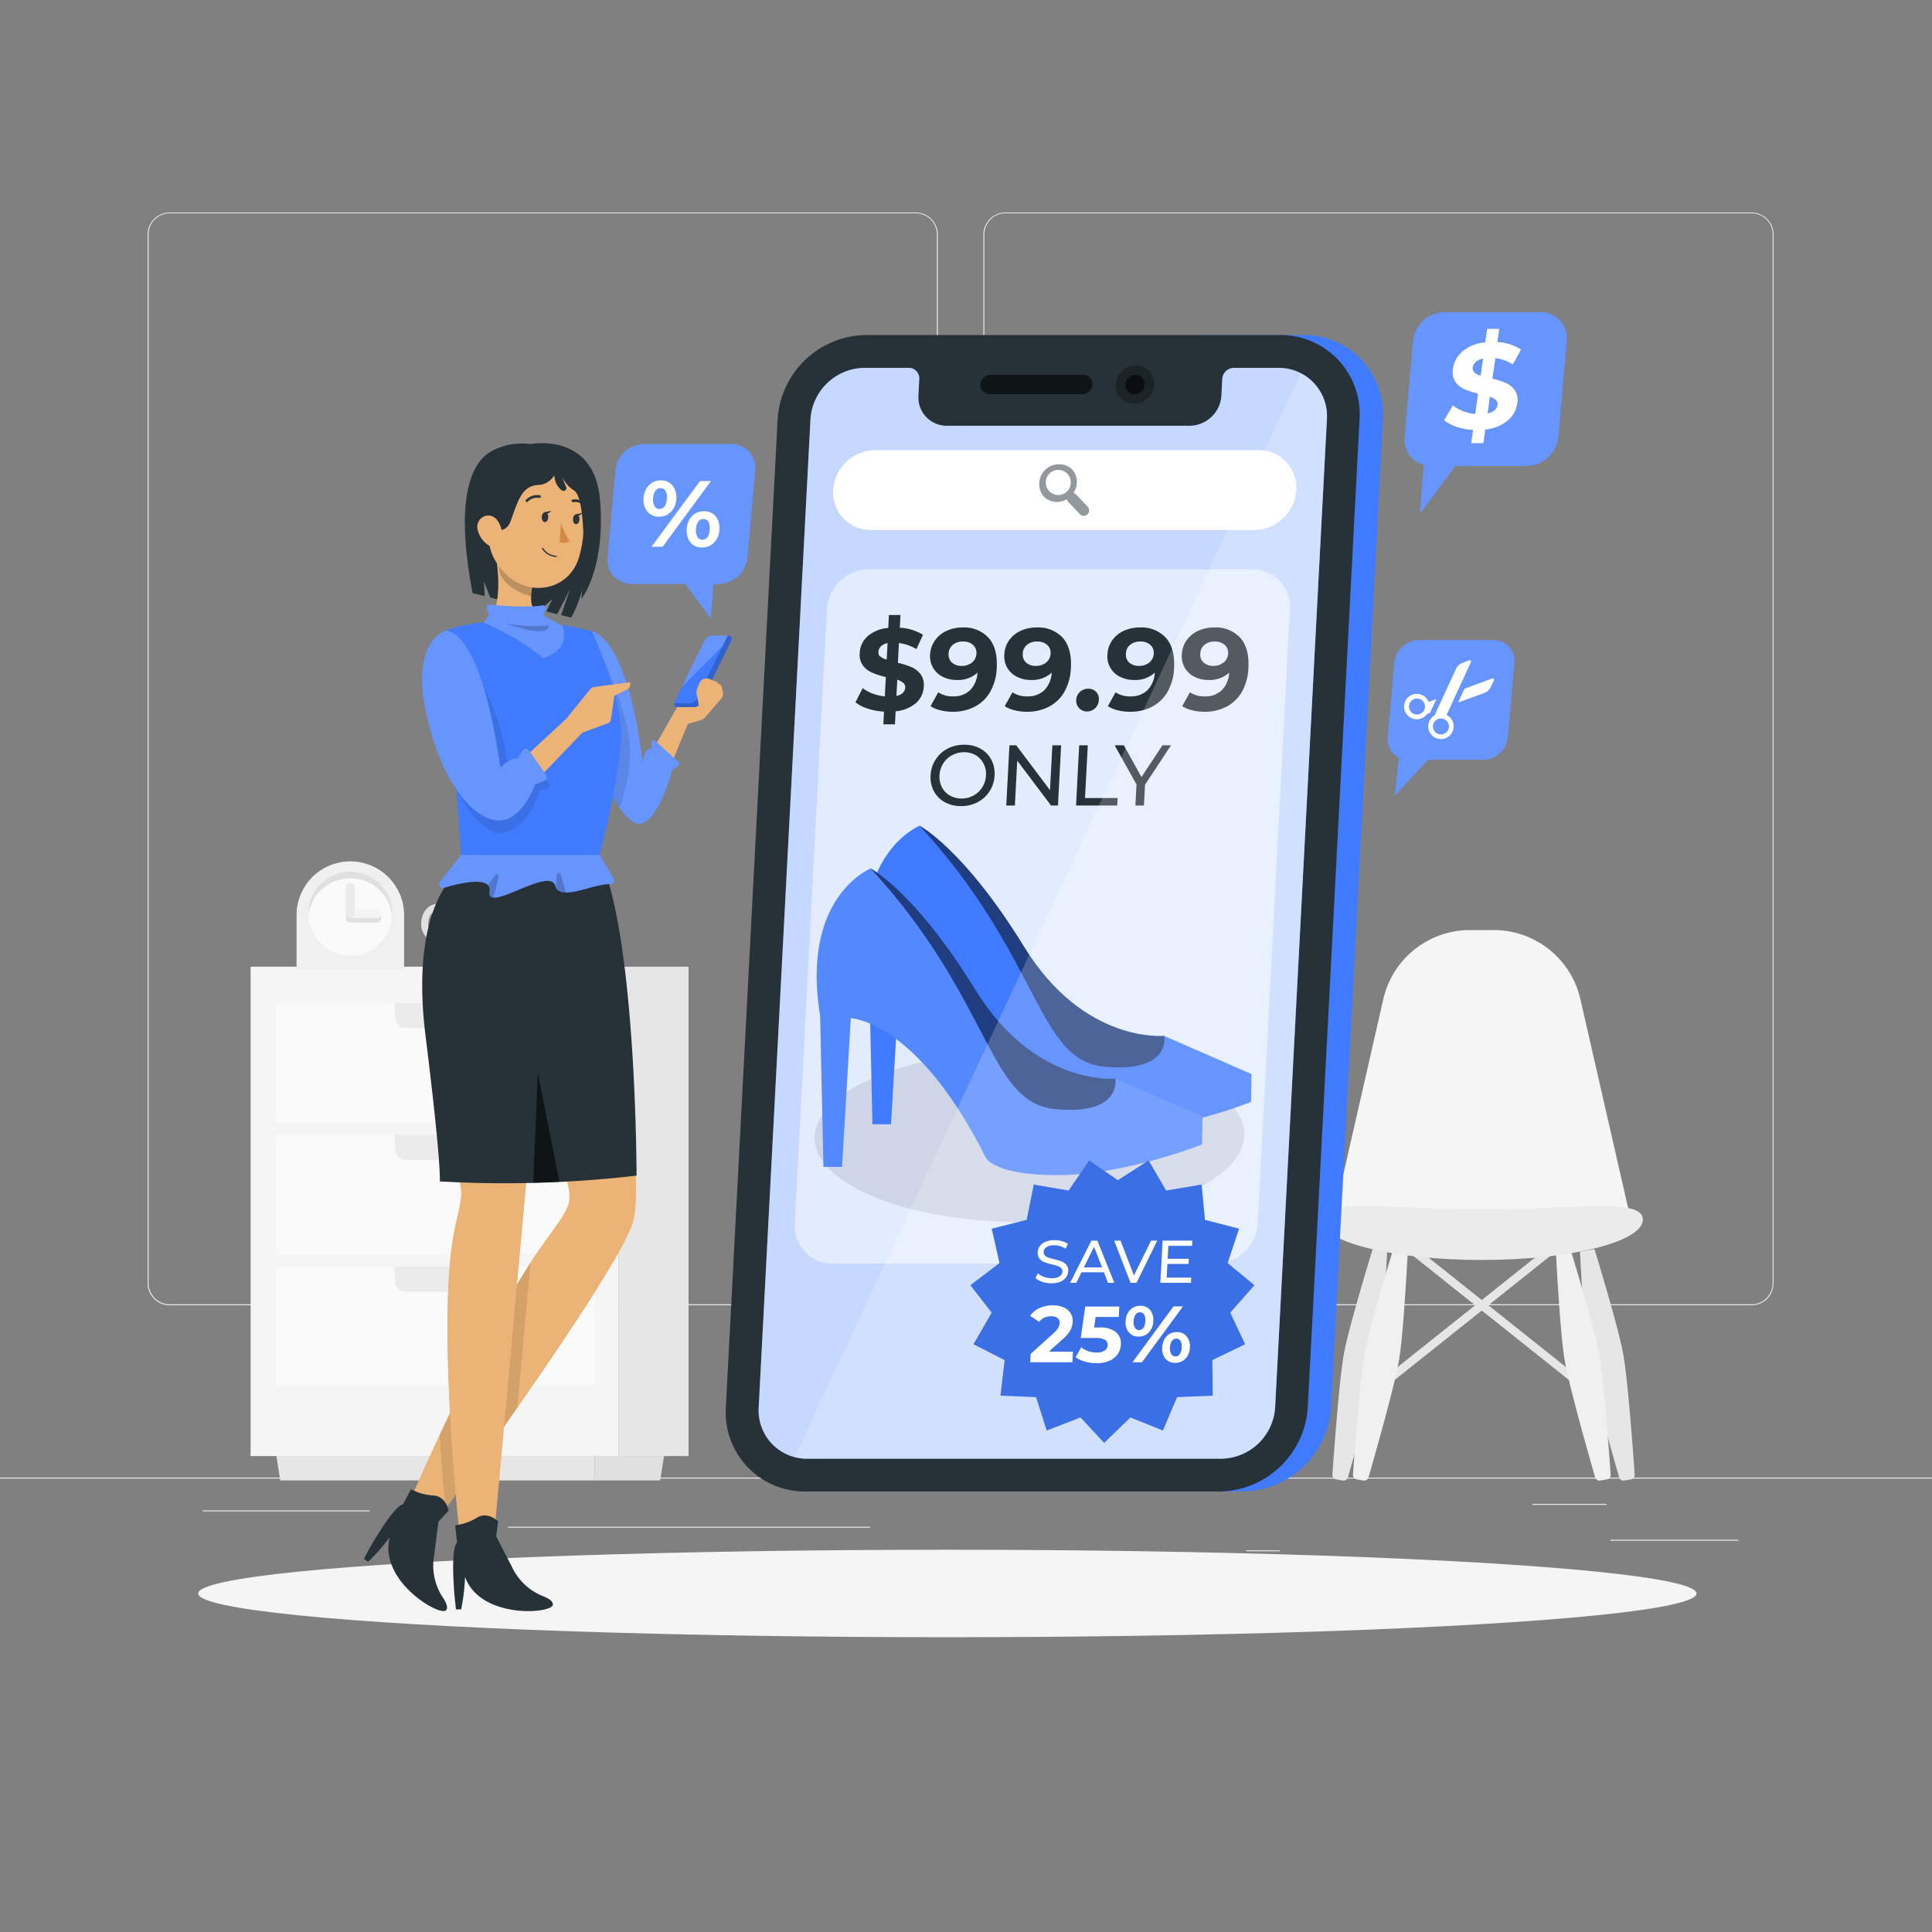 <svg xmlns="http://www.w3.org/2000/svg" viewBox="0 0 500 500"><rect x="0" y="0" width="500" height="500" fill="#808080" stroke="none"/><g id="freepik--background-complete--inject-37"><rect x="416.78" y="398.49" width="33.12" height="0.25" style="fill:#ebebeb"></rect><rect x="322.53" y="401.21" width="8.69" height="0.25" style="fill:#ebebeb"></rect><rect x="396.59" y="389.21" width="19.19" height="0.25" style="fill:#ebebeb"></rect><rect x="52.46" y="390.89" width="43.19" height="0.25" style="fill:#ebebeb"></rect><rect x="104.56" y="390.89" width="6.33" height="0.25" style="fill:#ebebeb"></rect><rect x="131.47" y="395.11" width="93.68" height="0.25" style="fill:#ebebeb"></rect><path d="M237,337.8H43.92a5.71,5.71,0,0,1-5.71-5.71V60.66A5.71,5.71,0,0,1,43.92,55H237a5.71,5.71,0,0,1,5.71,5.71V332.09A5.71,5.71,0,0,1,237,337.8ZM43.92,55.2a5.47,5.47,0,0,0-5.46,5.46V332.09a5.47,5.47,0,0,0,5.46,5.46H237a5.47,5.47,0,0,0,5.46-5.46V60.66A5.47,5.47,0,0,0,237,55.2Z" style="fill:#ebebeb"></path><path d="M453.31,337.8H260.21a5.72,5.72,0,0,1-5.71-5.71V60.66A5.72,5.72,0,0,1,260.21,55h193.1A5.71,5.71,0,0,1,459,60.66V332.09A5.71,5.71,0,0,1,453.31,337.8ZM260.21,55.2a5.47,5.47,0,0,0-5.46,5.46V332.09a5.47,5.47,0,0,0,5.46,5.46h193.1a5.47,5.47,0,0,0,5.46-5.46V60.66a5.47,5.47,0,0,0-5.46-5.46Z" style="fill:#ebebeb"></path><rect y="382.4" width="500" height="0.25" style="fill:#ebebeb"></rect><rect x="64.86" y="250.18" width="95.18" height="126.65" style="fill:#f5f5f5"></rect><rect x="160.04" y="250.18" width="18.16" height="126.65" style="fill:#e6e6e6"></rect><rect x="71.53" y="259.57" width="82.33" height="30.76" style="fill:#fafafa"></rect><path d="M102,259.57l.36,4.1a2.62,2.62,0,0,0,2.61,2.39h15.53a2.62,2.62,0,0,0,2.61-2.39l.36-4.1Z" style="fill:#ebebeb"></path><rect x="71.53" y="293.69" width="82.33" height="30.76" style="fill:#fafafa"></rect><path d="M102,293.69l.36,4.1a2.62,2.62,0,0,0,2.61,2.39h15.53a2.62,2.62,0,0,0,2.61-2.39l.36-4.1Z" style="fill:#ebebeb"></path><rect x="71.53" y="327.8" width="82.33" height="30.76" style="fill:#fafafa"></rect><path d="M102,327.8l.36,4.1a2.62,2.62,0,0,0,2.61,2.39h15.53a2.62,2.62,0,0,0,2.61-2.39l.36-4.1Z" style="fill:#ebebeb"></path><polygon points="153.86 383.14 72.53 383.14 71.53 376.81 153.86 376.81 153.86 383.14" style="fill:#e6e6e6"></polygon><polygon points="170.86 383.14 153.86 383.14 153.86 376.81 171.86 376.81 170.86 383.14" style="fill:#e0e0e0"></polygon><path d="M132.23,249.92h11.52a9.31,9.31,0,0,0,3.31-7.13c0-3.26-1.84-22.67-1.84-22.67H130.76s-1.84,19.41-1.84,22.67A9.31,9.31,0,0,0,132.23,249.92Z" style="fill:#ebebeb"></path><path d="M138.25,233.94a2.85,2.85,0,0,0-2.85-2.8h-17a2.86,2.86,0,0,0-2.85,2.8v.21a6.23,6.23,0,0,0-1.89-.31c-2.79,0-4.66,2.18-4.66,5.41s3.26,5.41,6.17,5.41a5.14,5.14,0,0,0,.88-.08,11.75,11.75,0,0,0,3.58,5.34h14.52a11.74,11.74,0,0,0,4.17-9C138.34,239.81,138.3,237.18,138.25,233.94Zm-23.06,8.91c-2,0-4.36-1.6-4.36-3.6,0-.84.21-3.6,2.85-3.6a4.66,4.66,0,0,1,1.86.43c0,2.23-.06,4-.06,4.86a11.73,11.73,0,0,0,.17,1.88A3.44,3.44,0,0,1,115.19,242.85Z" style="fill:#e0e0e0"></path><path d="M76.75,236.47a13.92,13.92,0,0,1,27.83,0v14.39H76.75Z" style="fill:#f0f0f0"></path><circle cx="90.67" cy="236.47" r="10.87" transform="translate(-160.31 270.38) rotate(-76.72)" style="fill:#fafafa"></circle><path d="M90.67,227.31a10.86,10.86,0,0,1,10.82,10c0-.29.05-.57.05-.86a10.87,10.87,0,0,0-21.74,0c0,.29,0,.57,0,.86A10.86,10.86,0,0,1,90.67,227.31Z" style="fill:#e0e0e0"></path><path d="M97.53,236.46H91.82v-5.71a1.15,1.15,0,1,0-2.3,0v6.86a1.14,1.14,0,0,0,1.15,1.15h6.86a1.15,1.15,0,0,0,0-2.3Z" style="fill:#e0e0e0"></path><path d="M97.53,237.62a1.15,1.15,0,0,0,0-2.3H90.67a1.15,1.15,0,0,0,0,2.3Z" style="fill:#f5f5f5"></path><path d="M91.82,229.6a1.15,1.15,0,1,0-2.3,0v6.87a1.15,1.15,0,1,0,2.3,0Z" style="fill:#ebebeb"></path><path d="M359,323.92l-3.76-.66s-6.16,20.09-7.42,27-2.66,26.62-3,31.38a1.17,1.17,0,0,0,1,1.23l1.69.29a1.17,1.17,0,0,0,1.33-.82c1.32-4.58,6.73-23.47,7.92-30.5S359,323.92,359,323.92Z" style="fill:#e6e6e6"></path><path d="M408.89,323.92l3.76-.66s6.15,20.09,7.41,27,2.67,26.62,3,31.38a1.17,1.17,0,0,1-1,1.23l-1.7.29a1.16,1.16,0,0,1-1.32-.82c-1.32-4.58-6.73-23.47-7.92-30.5S408.89,323.92,408.89,323.92Z" style="fill:#e6e6e6"></path><rect x="386.86" y="312.59" width="2.13" height="57.49" transform="translate(-120.77 432.01) rotate(-51.45)" style="fill:#e6e6e6"></rect><rect x="350.31" y="340.27" width="57.49" height="2.13" transform="translate(-130.11 310.61) rotate(-38.55)" style="fill:#e6e6e6"></rect><path d="M364.33,323.92l-3.76-.66s-6.16,20.09-7.42,27-2.66,26.62-3,31.38a1.18,1.18,0,0,0,1,1.23l1.69.29a1.17,1.17,0,0,0,1.33-.82c1.32-4.58,6.73-23.47,7.92-30.5S364.33,323.92,364.33,323.92Z" style="fill:#f0f0f0"></path><path d="M402.66,323.92l3.76-.66s6.16,20.09,7.42,27,2.66,26.62,3,31.38a1.17,1.17,0,0,1-1,1.23l-1.69.29a1.17,1.17,0,0,1-1.33-.82c-1.32-4.58-6.73-23.47-7.92-30.5S402.66,323.92,402.66,323.92Z" style="fill:#f0f0f0"></path><path d="M420,317.12H347a1.89,1.89,0,0,1-1.83-2.3L358,258.57a23,23,0,0,1,22.42-17.87h6.15A23,23,0,0,1,409,258.57l12.86,56.25A1.88,1.88,0,0,1,420,317.12Z" style="fill:#f5f5f5"></path><path d="M425.17,315.61c0,5.78-18.66,10.47-41.68,10.47s-41.68-4.69-41.68-10.47S360.47,313,383.49,313,425.17,309.83,425.17,315.61Z" style="fill:#ebebeb"></path></g><g id="freepik--Shadow--inject-37"><ellipse id="freepik--path--inject-37" cx="245.18" cy="412.39" rx="193.89" ry="11.32" style="fill:#f5f5f5"></ellipse></g><g id="freepik--speech-bubbles--inject-37"><path d="M391.9,171.53l-1.69,19.25a6.51,6.51,0,0,1-6.37,5.86H369.57L361,205.87l1-9.82a5.29,5.29,0,0,1-2.84-5.27l1.69-19.25a6.52,6.52,0,0,1,6.37-5.86h19.25A5.29,5.29,0,0,1,391.9,171.53Z" style="fill:#407BFF"></path><path d="M391.9,171.53l-1.69,19.25a6.51,6.51,0,0,1-6.37,5.86H369.57L361,205.87l1-9.82a5.29,5.29,0,0,1-2.84-5.27l1.69-19.25a6.52,6.52,0,0,1,6.37-5.86h19.25A5.29,5.29,0,0,1,391.9,171.53Z" style="fill:#fff;opacity:0.2"></path><path d="M371.26,185.14a3.29,3.29,0,1,0,3.11-.11l6.29-13.63a.38.38,0,0,0-.49-.51l-1.89.77a2.66,2.66,0,0,0-1.43,1.37Zm-.21,2a2.06,2.06,0,1,1,1,2.74A2.06,2.06,0,0,1,371.05,187.11Z" style="fill:#fff"></path><path d="M386.13,175.61,379,178.25l-1.65,3.57,6.88-2.53a2.68,2.68,0,0,0,1.47-1.32l.92-1.83A.38.38,0,0,0,386.13,175.61Z" style="fill:#fff"></path><path d="M369.4,184.74l.67-.24,1.65-3.57-2,.72a3.29,3.29,0,1,0-.36,3.09Zm-4.63-1.17a2.07,2.07,0,1,1,2.65,1.23A2.07,2.07,0,0,1,364.77,183.57Z" style="fill:#fff"></path><path d="M405.46,88.33l-2.16,24.74a8.39,8.39,0,0,1-8.19,7.53H376.62L367.46,133l1-12.68a6.78,6.78,0,0,1-4.95-7.27l2.17-24.74a8.38,8.38,0,0,1,8.19-7.53h24.74A6.78,6.78,0,0,1,405.46,88.33Z" style="fill:#407BFF"></path><g style="opacity:0.2"><path d="M405.46,88.33l-2.16,24.74a8.39,8.39,0,0,1-8.19,7.53H376.62L367.46,133l1-12.68a6.78,6.78,0,0,1-4.95-7.27l2.17-24.74a8.38,8.38,0,0,1,8.19-7.53h24.74A6.78,6.78,0,0,1,405.46,88.33Z" style="fill:#fff"></path></g><path d="M390.15,108.88a10.55,10.55,0,0,1-5.76,2.28l-.49,3.53h-3.15l.48-3.43a16.15,16.15,0,0,1-4.32-.82,9.35,9.35,0,0,1-3.16-1.7L376,104.9a9.49,9.49,0,0,0,2.59,1.48,11.41,11.41,0,0,0,3.2.75l.73-5.25a21.41,21.41,0,0,1-3.61-1.2,5.51,5.51,0,0,1-2.31-1.93,4.75,4.75,0,0,1-.56-3.39,7.1,7.1,0,0,1,2.53-4.48,10.39,10.39,0,0,1,5.81-2.28l.49-3.5H388l-.48,3.43a12.31,12.31,0,0,1,6.12,1.92l-2.12,3.87A11,11,0,0,0,387,92.69L386.23,98a19.76,19.76,0,0,1,3.57,1.15,5.37,5.37,0,0,1,2.29,1.92,4.66,4.66,0,0,1,.57,3.35A6.94,6.94,0,0,1,390.15,108.88ZM381.58,96.4a4.09,4.09,0,0,0,1.61.85l.63-4.47a4,4,0,0,0-1.89.9,2.39,2.39,0,0,0-.77,1.43A1.42,1.42,0,0,0,381.58,96.4Zm5.21,9.79a2.15,2.15,0,0,0,.75-1.35,1.41,1.41,0,0,0-.4-1.29,4.33,4.33,0,0,0-1.56-.89L385,107A4,4,0,0,0,386.79,106.19Z" style="fill:#fff"></path><path d="M195.43,121.77l-2,22.51a7.62,7.62,0,0,1-7.45,6.85h-1.29l-.77,8.93-6.53-8.93H163.51a6.18,6.18,0,0,1-6.25-6.85l2-22.51a7.62,7.62,0,0,1,7.45-6.85h22.5A6.18,6.18,0,0,1,195.43,121.77Z" style="fill:#407BFF"></path><g style="opacity:0.2"><path d="M195.43,121.77l-2,22.51a7.62,7.62,0,0,1-7.45,6.85h-1.29l-.77,8.93-6.53-8.93H163.51a6.18,6.18,0,0,1-6.25-6.85l2-22.51a7.62,7.62,0,0,1,7.45-6.85h22.5A6.18,6.18,0,0,1,195.43,121.77Z" style="fill:#fff"></path></g><path d="M167.56,132.43a4.65,4.65,0,0,1-1-3.41,5.06,5.06,0,0,1,1.36-3.41,4.16,4.16,0,0,1,3.11-1.28,3.72,3.72,0,0,1,3,1.28,4.69,4.69,0,0,1,1,3.41,5.15,5.15,0,0,1-1.35,3.41,4.12,4.12,0,0,1-3.1,1.28A3.75,3.75,0,0,1,167.56,132.43ZM172,131a3.73,3.73,0,0,0,.58-2,3.43,3.43,0,0,0-.37-2,1.41,1.41,0,0,0-1.26-.68,1.61,1.61,0,0,0-1.33.7,3.71,3.71,0,0,0-.59,2,3.39,3.39,0,0,0,.38,2,1.43,1.43,0,0,0,1.25.7A1.61,1.61,0,0,0,172,131Zm9.17-6.51H184l-12.5,17h-2.89Zm-1.64,16.62a3.6,3.6,0,0,1-1.41-1.64,5.43,5.43,0,0,1-.4-2.48,5.72,5.72,0,0,1,.66-2.47,4.16,4.16,0,0,1,1.58-1.64,4.36,4.36,0,0,1,2.21-.57,3.76,3.76,0,0,1,3,1.27,4.65,4.65,0,0,1,1,3.41,5.11,5.11,0,0,1-1.36,3.42,4.17,4.17,0,0,1-3.11,1.27A4,4,0,0,1,179.51,141.15ZM183.1,139a3.64,3.64,0,0,0,.57-2,3.4,3.4,0,0,0-.36-2,1.43,1.43,0,0,0-1.27-.69,1.61,1.61,0,0,0-1.32.68,3.58,3.58,0,0,0-.59,2,3.33,3.33,0,0,0,.38,2,1.43,1.43,0,0,0,1.25.68A1.59,1.59,0,0,0,183.1,139Z" style="fill:#fff"></path></g><g id="freepik--Device--inject-37"><path d="M337.19,86.7h-26L295.54,386h26a23.23,23.23,0,0,0,22.94-21.79l13.4-255.72A20.48,20.48,0,0,0,337.19,86.7Z" style="fill:#407BFF"></path><path d="M315.5,386h-107a20.47,20.47,0,0,1-20.65-21.79l13.4-255.72A23.24,23.24,0,0,1,224.2,86.7h107a20.48,20.48,0,0,1,20.65,21.8l-13.4,255.72A23.23,23.23,0,0,1,315.5,386Z" style="fill:#263238"></path><path d="M330.74,95.2H319.32a3.07,3.07,0,0,0-3,2.88l-.22,4.31a8.32,8.32,0,0,1-8.21,7.8H245.07a7.32,7.32,0,0,1-7.39-7.8l.22-4.31a2.71,2.71,0,0,0-2.73-2.88H223.75a14.18,14.18,0,0,0-14,13.3l-13.4,255.72A12.48,12.48,0,0,0,209,377.51H316a14.17,14.17,0,0,0,14-13.29l13.4-255.72A12.49,12.49,0,0,0,330.74,95.2Z" style="fill:#407BFF"></path><path d="M330.74,95.2H319.32a3.07,3.07,0,0,0-3,2.88l-.22,4.31a8.32,8.32,0,0,1-8.21,7.8H245.07a7.32,7.32,0,0,1-7.39-7.8l.22-4.31a2.71,2.71,0,0,0-2.73-2.88H223.75a14.18,14.18,0,0,0-14,13.3l-13.4,255.72A12.48,12.48,0,0,0,209,377.51H316a14.17,14.17,0,0,0,14-13.29l13.4-255.72A12.49,12.49,0,0,0,330.74,95.2Z" style="fill:#fff;opacity:0.7"></path><path d="M225.42,137.16a9.7,9.7,0,0,1-9.79-10.33A11,11,0,0,1,226.5,116.5h99.17a9.7,9.7,0,0,1,9.79,10.33,11,11,0,0,1-10.87,10.33Z" style="fill:#fff"></path><path d="M277.48,121.48a5.1,5.1,0,0,0-7.38,7,4.88,4.88,0,0,0,6,.71,1.25,1.25,0,0,0,.33.67l3.19,3.36a1.41,1.41,0,0,0,2-1.94l-3.18-3.36a1.33,1.33,0,0,0-.65-.37A4.89,4.89,0,0,0,277.48,121.48ZM276,127.34a3.25,3.25,0,1,1,.25-4.72A3.32,3.32,0,0,1,276,127.34Z" style="fill:#263238;opacity:0.5"></path><path d="M214,157.67a11,11,0,0,1,10.87-10.33h99.17a9.7,9.7,0,0,1,9.79,10.33l-8.33,159A11,11,0,0,1,314.64,327H215.47a9.7,9.7,0,0,1-9.79-10.33Z" style="fill:#fff;opacity:0.5"></path><path d="M256.09,102a2.35,2.35,0,0,1-2.37-2.5,2.66,2.66,0,0,1,2.63-2.5h24a2.35,2.35,0,0,1,2.37,2.5,2.67,2.67,0,0,1-2.63,2.5Z" style="opacity:0.6"></path><path d="M298.67,99.5a5.27,5.27,0,0,1-5.21,5,4.66,4.66,0,0,1-4.7-5,5.28,5.28,0,0,1,5.22-5A4.65,4.65,0,0,1,298.67,99.5Z" style="opacity:0.3"></path><path d="M296.22,99.5a2.67,2.67,0,0,1-2.63,2.5,2.35,2.35,0,0,1-2.37-2.5,2.66,2.66,0,0,1,2.63-2.5A2.35,2.35,0,0,1,296.22,99.5Z" style="opacity:0.6"></path><path d="M237.11,181.9a9.28,9.28,0,0,1-5.32,2.18l-.18,3.38h-3l.17-3.29a16.09,16.09,0,0,1-4.21-.78,10.09,10.09,0,0,1-3.17-1.63l1.85-3.67a10.44,10.44,0,0,0,2.61,1.41,12,12,0,0,0,3.13.72l.26-5a22,22,0,0,1-3.56-1.14,5.87,5.87,0,0,1-2.37-1.86,4.76,4.76,0,0,1-.82-3.23,6.15,6.15,0,0,1,2-4.3,9.18,9.18,0,0,1,5.38-2.18l.17-3.35h3l-.18,3.29a12.7,12.7,0,0,1,6,1.83l-1.7,3.71a11.47,11.47,0,0,0-4.53-1.57l-.26,5.13a19.79,19.79,0,0,1,3.51,1.1,5.83,5.83,0,0,1,2.36,1.83,4.74,4.74,0,0,1,.82,3.21A6,6,0,0,1,237.11,181.9Zm-9.25-12a4.38,4.38,0,0,0,1.61.81l.23-4.28a3.6,3.6,0,0,0-1.74.86,2.1,2.1,0,0,0-.61,1.37A1.44,1.44,0,0,0,227.86,170Zm5.8,9.37a1.84,1.84,0,0,0,.61-1.3,1.44,1.44,0,0,0-.49-1.23,4.56,4.56,0,0,0-1.57-.84L232,180.1A3.43,3.43,0,0,0,233.66,179.32Z" style="fill:#263238"></path><path d="M255.86,165.08c1.58,1.8,2.27,4.39,2.1,7.76a13.58,13.58,0,0,1-1.67,6.15,9.86,9.86,0,0,1-4,3.89,12.07,12.07,0,0,1-5.7,1.32,12.84,12.84,0,0,1-3.21-.38,8.12,8.12,0,0,1-2.56-1.06l2-3.59a6.6,6.6,0,0,0,3.89,1.05,6,6,0,0,0,4.33-1.58,6.92,6.92,0,0,0,1.93-4.56,7.45,7.45,0,0,1-5.34,1.9,8,8,0,0,1-3.63-.82,5.85,5.85,0,0,1-3.29-5.75A6.92,6.92,0,0,1,242,165.7a7.41,7.41,0,0,1,3-2.45,9.55,9.55,0,0,1,4.09-.86A8.55,8.55,0,0,1,255.86,165.08Zm-4.29,6.36a3.08,3.08,0,0,0,1.13-2.27,2.77,2.77,0,0,0-.86-2.26,3.72,3.72,0,0,0-2.65-.88,3.93,3.93,0,0,0-2.6.85,3,3,0,0,0-1.09,2.29,2.76,2.76,0,0,0,.85,2.3,3.68,3.68,0,0,0,2.57.86A4,4,0,0,0,251.57,171.44Z" style="fill:#263238"></path><path d="M275.06,165.08q2.35,2.7,2.09,7.76a13.58,13.58,0,0,1-1.66,6.15,9.88,9.88,0,0,1-4,3.89,12,12,0,0,1-5.7,1.32,12.89,12.89,0,0,1-3.21-.38,8.22,8.22,0,0,1-2.56-1.06l2-3.59a6.62,6.62,0,0,0,3.9,1.05,6,6,0,0,0,4.33-1.58,6.92,6.92,0,0,0,1.92-4.56,7.45,7.45,0,0,1-5.34,1.9,8,8,0,0,1-3.63-.82,5.93,5.93,0,0,1-2.5-2.3,6,6,0,0,1-.78-3.45,6.83,6.83,0,0,1,1.24-3.71,7.41,7.41,0,0,1,3-2.45,9.59,9.59,0,0,1,4.1-.86A8.58,8.58,0,0,1,275.06,165.08Zm-4.3,6.36a3.08,3.08,0,0,0,1.13-2.27,2.74,2.74,0,0,0-.86-2.26,3.7,3.7,0,0,0-2.65-.88,3.89,3.89,0,0,0-2.59.85,3,3,0,0,0-1.1,2.29,2.74,2.74,0,0,0,.86,2.3,3.64,3.64,0,0,0,2.56.86A4,4,0,0,0,270.76,171.44Z" style="fill:#263238"></path><path d="M279.26,183.24a2.72,2.72,0,0,1-.73-2.11,2.92,2.92,0,0,1,1-2.1,3.07,3.07,0,0,1,2.12-.79,2.79,2.79,0,0,1,2,.79,2.64,2.64,0,0,1,.73,2.1,3.06,3.06,0,0,1-3.08,3A2.68,2.68,0,0,1,279.26,183.24Z" style="fill:#263238"></path><path d="M301.75,165.08c1.58,1.8,2.27,4.39,2.1,7.76a13.58,13.58,0,0,1-1.67,6.15,9.86,9.86,0,0,1-4,3.89,12.07,12.07,0,0,1-5.7,1.32,12.84,12.84,0,0,1-3.21-.38,8.12,8.12,0,0,1-2.56-1.06l2-3.59a6.6,6.6,0,0,0,3.89,1.05,6,6,0,0,0,4.33-1.58,6.92,6.92,0,0,0,1.93-4.56,7.45,7.45,0,0,1-5.34,1.9,8,8,0,0,1-3.63-.82,5.81,5.81,0,0,1-3.29-5.75,6.92,6.92,0,0,1,1.25-3.71,7.41,7.41,0,0,1,3-2.45,9.55,9.55,0,0,1,4.09-.86A8.55,8.55,0,0,1,301.75,165.08Zm-4.29,6.36a3.08,3.08,0,0,0,1.13-2.27,2.77,2.77,0,0,0-.86-2.26,3.73,3.73,0,0,0-2.66-.88,3.92,3.92,0,0,0-2.59.85,3,3,0,0,0-1.09,2.29,2.73,2.73,0,0,0,.85,2.3,3.67,3.67,0,0,0,2.56.86A4,4,0,0,0,297.46,171.44Z" style="fill:#263238"></path><path d="M321,165.08q2.35,2.7,2.09,7.76a13.71,13.71,0,0,1-1.66,6.15,9.88,9.88,0,0,1-4,3.89,12,12,0,0,1-5.7,1.32,12.89,12.89,0,0,1-3.21-.38,8.22,8.22,0,0,1-2.56-1.06l2-3.59a6.62,6.62,0,0,0,3.9,1.05,6,6,0,0,0,4.33-1.58,6.92,6.92,0,0,0,1.92-4.56,7.45,7.45,0,0,1-5.34,1.9,8,8,0,0,1-3.63-.82,5.93,5.93,0,0,1-2.5-2.3,6.09,6.09,0,0,1-.79-3.45,6.92,6.92,0,0,1,1.25-3.71,7.41,7.41,0,0,1,3-2.45,9.59,9.59,0,0,1,4.1-.86A8.58,8.58,0,0,1,321,165.08Zm-4.3,6.36a3.08,3.08,0,0,0,1.13-2.27,2.74,2.74,0,0,0-.86-2.26,3.7,3.7,0,0,0-2.65-.88,3.89,3.89,0,0,0-2.59.85,3,3,0,0,0-1.1,2.29,2.74,2.74,0,0,0,.86,2.3,3.64,3.64,0,0,0,2.56.86A4,4,0,0,0,316.65,171.44Z" style="fill:#263238"></path><path d="M244.52,207.61a7.08,7.08,0,0,1-2.83-2.86,7.65,7.65,0,0,1-.86-4.08,8.24,8.24,0,0,1,4.41-6.93,9.06,9.06,0,0,1,4.31-1,8.39,8.39,0,0,1,4.18,1,7.07,7.07,0,0,1,2.81,2.85,7.6,7.6,0,0,1,.85,4.08,8.18,8.18,0,0,1-4.39,6.94,9,9,0,0,1-4.29,1A8.37,8.37,0,0,1,244.52,207.61Zm7.42-1.73a6.16,6.16,0,0,0,2.28-2.14,6.37,6.37,0,0,0,.95-3.07,5.8,5.8,0,0,0-.63-3.06,5.3,5.3,0,0,0-2-2.15,5.9,5.9,0,0,0-3-.78,6.45,6.45,0,0,0-3.15.78,6.17,6.17,0,0,0-2.3,2.15,6.33,6.33,0,0,0-.95,3.06,5.84,5.84,0,0,0,.63,3.07,5.2,5.2,0,0,0,2.07,2.14,6,6,0,0,0,3.07.78A6.34,6.34,0,0,0,251.94,205.88Z" style="fill:#263238"></path><path d="M274.62,192.88l-.82,15.59H272l-8.74-11.63-.61,11.63h-2.23l.82-15.59H263l8.74,11.62.61-11.62Z" style="fill:#263238"></path><path d="M279.29,192.88h2.23l-.72,13.65h8.45l-.11,1.94H278.48Z" style="fill:#263238"></path><path d="M296.33,203.08l-.28,5.39h-2.21l.29-5.44-5.66-10.15h2.38l4.56,8.22,5.44-8.22h2.21Z" style="fill:#263238"></path><ellipse cx="266.44" cy="293.95" rx="55.6" ry="22.34" transform="matrix(1, -0.01, 0.01, 1, -2.95, 2.7)" style="opacity:0.1"></ellipse><path d="M238,213.71s11.48,6,27,31.27,36.32,23.1,36.32,23.1l1.81,2.16,1.21,4.57-6.13,6.74-18-1L260.6,264.47l-21.33-33.68-4-10.83Z" style="fill:#407BFF"></path><path d="M238,213.71s11.48,6,27,31.27,36.32,23.1,36.32,23.1l1.81,2.16,1.21,4.57-6.13,6.74-18-1L260.6,264.47l-21.33-33.68-4-10.83Z" style="opacity:0.5"></path><path d="M238,213.71s-18.18,7.22-13.07,38.25l.85,39h4.81l2.26-38.49s17.05.48,34.7,35.61c0,0,1.18,5.05,18.74,5.05s37.46-7.94,37.46-7.94l.14-7.22-22.58-9.86s1.9,9.62-15.57,7.94S269.41,247.87,238,213.71Z" style="fill:#407BFF"></path><path d="M225.33,224.76s11.48,6,27,31.27,36.32,23.1,36.32,23.1l1.81,2.16,1.21,4.57-6.13,6.74-18-1-19.61-16.12L226.6,241.84l-4-10.83Z" style="fill:#407BFF"></path><path d="M225.33,224.76s11.48,6,27,31.27,36.32,23.1,36.32,23.1l1.81,2.16,1.21,4.57-6.13,6.74-18-1-19.61-16.12L226.6,241.84l-4-10.83Z" style="opacity:0.5"></path><path d="M225.33,224.76S207.15,232,212.26,263l.85,39h4.81l2.26-38.49s17,.48,34.7,35.61c0,0,1.18,5,18.74,5s37.46-7.94,37.46-7.94l.14-7.22-22.58-9.86s1.9,9.62-15.57,7.94S256.74,258.92,225.33,224.76Z" style="fill:#407BFF"></path><path d="M225.33,224.76S207.15,232,212.26,263l.85,39h4.81l2.26-38.49s17,.48,34.7,35.61c0,0,1.18,5,18.74,5s37.46-7.94,37.46-7.94l.14-7.22-22.58-9.86s1.9,9.62-15.57,7.94S256.74,258.92,225.33,224.76Z" style="fill:#fff;opacity:0.1"></path><path d="M209,377.51H316a14.17,14.17,0,0,0,14-13.29l13.4-255.72a12.49,12.49,0,0,0-6.78-11.91L205.68,377.08A13,13,0,0,0,209,377.51Z" style="fill:#fff;opacity:0.2"></path><polygon points="289.31 305.43 297.26 300.32 301.8 308.11 310.97 306.57 311.84 315.7 320.66 317.99 317.71 326.88 324.64 332.61 318.39 339.71 322.23 347.89 313.75 351.99 313.85 361.19 304.62 361.58 300.95 370.22 292.55 366.83 285.75 373.42 279.64 366.83 270.89 370.22 268.13 361.58 258.93 361.19 260 351.99 251.95 347.89 256.65 339.71 251.14 332.61 258.67 326.88 256.66 317.99 265.71 315.7 267.54 306.57 276.55 308.11 281.9 300.32 289.31 305.43" style="fill:#407BFF"></polygon><polygon points="289.31 305.43 297.26 300.32 301.8 308.11 310.97 306.57 311.84 315.7 320.66 317.99 317.71 326.88 324.64 332.61 318.39 339.71 322.23 347.89 313.75 351.99 313.85 361.19 304.62 361.58 300.95 370.22 292.55 366.83 285.75 373.42 279.64 366.83 270.89 370.22 268.13 361.58 258.93 361.19 260 351.99 251.95 347.89 256.65 339.71 251.14 332.61 258.67 326.88 256.66 317.99 265.71 315.7 267.54 306.57 276.55 308.11 281.9 300.32 289.31 305.43" style="opacity:0.1"></polygon><path d="M269.72,331.74a4.63,4.63,0,0,1-1.75-1l.64-1.21a4.57,4.57,0,0,0,1.55.91,5.83,5.83,0,0,0,2,.35,3.71,3.71,0,0,0,2.05-.46,1.53,1.53,0,0,0,.74-1.22,1.17,1.17,0,0,0-.32-.92,2.28,2.28,0,0,0-.88-.53,14.78,14.78,0,0,0-1.5-.43,14,14,0,0,1-2-.59,3,3,0,0,1-1.24-.91,2.3,2.3,0,0,1-.45-1.66,3,3,0,0,1,.54-1.58,3.41,3.41,0,0,1,1.45-1.12,5.85,5.85,0,0,1,2.35-.42,7.11,7.11,0,0,1,1.89.25,4.46,4.46,0,0,1,1.57.72l-.58,1.24a5.31,5.31,0,0,0-1.43-.66,5.39,5.39,0,0,0-1.52-.23,3.51,3.51,0,0,0-2,.49,1.56,1.56,0,0,0-.73,1.25,1.16,1.16,0,0,0,.32.91,2.51,2.51,0,0,0,.9.54,15.35,15.35,0,0,0,1.49.42,14.76,14.76,0,0,1,1.95.59,3.1,3.1,0,0,1,1.24.91,2.28,2.28,0,0,1,.45,1.63,2.87,2.87,0,0,1-.55,1.57,3.37,3.37,0,0,1-1.48,1.12,5.93,5.93,0,0,1-2.36.42A7.43,7.43,0,0,1,269.72,331.74Z" style="fill:#fff"></path><path d="M285.69,329.26h-5.8L278.54,332h-1.6l5.51-10.92H284L288.39,332h-1.64Zm-.48-1.25-2.07-5.35L280.5,328Z" style="fill:#fff"></path><path d="M299.49,321.07,294.13,332h-1.55l-4.23-10.92H290l3.46,9,4.43-9Z" style="fill:#fff"></path><path d="M308.3,330.64l-.07,1.35H300.3l.58-10.92h7.7l-.07,1.36h-6.14l-.18,3.35h5.48l-.07,1.33h-5.48l-.18,3.53Z" style="fill:#fff"></path><path d="M277.68,349.82l-.14,2.73H266.61l.12-2.17,5.85-5.27a6.48,6.48,0,0,0,1.27-1.45,2.73,2.73,0,0,0,.37-1.21,1.52,1.52,0,0,0-.51-1.33,2.65,2.65,0,0,0-1.7-.47,4.14,4.14,0,0,0-1.74.37,3.54,3.54,0,0,0-1.33,1.08l-2.36-1.57a6.11,6.11,0,0,1,2.44-2,7.93,7.93,0,0,1,3.44-.71,6.78,6.78,0,0,1,2.79.52,4,4,0,0,1,1.8,1.49,3.69,3.69,0,0,1,.56,2.26,5.29,5.29,0,0,1-.61,2.21,9.17,9.17,0,0,1-2.05,2.35l-3.49,3.14Z" style="fill:#fff"></path><path d="M288.79,344.74a3.84,3.84,0,0,1,1.29,3.26,4.73,4.73,0,0,1-.79,2.41,5,5,0,0,1-2.1,1.73,7.82,7.82,0,0,1-3.37.65,11,11,0,0,1-3-.4,7.41,7.41,0,0,1-2.45-1.14l1.45-2.56a6.12,6.12,0,0,0,1.85,1,7.37,7.37,0,0,0,2.19.34,3.6,3.6,0,0,0,2-.5,1.68,1.68,0,0,0,.8-1.38,1.5,1.5,0,0,0-.68-1.41,5.15,5.15,0,0,0-2.59-.47h-3.7l1.17-8.14h8.82l-.14,2.69h-6l-.37,2.74h1.18A6.65,6.65,0,0,1,288.79,344.74Z" style="fill:#fff"></path><path d="M292.15,344.81a3.88,3.88,0,0,1-.84-2.9,4.29,4.29,0,0,1,1.15-2.9,3.55,3.55,0,0,1,2.65-1.08,3.15,3.15,0,0,1,2.52,1.08,4,4,0,0,1,.84,2.9,4.29,4.29,0,0,1-1.14,2.9,3.5,3.5,0,0,1-2.64,1.09A3.19,3.19,0,0,1,292.15,344.81Zm3.76-1.18a3.06,3.06,0,0,0,.49-1.72,2.9,2.9,0,0,0-.31-1.71,1.21,1.21,0,0,0-1.07-.58,1.37,1.37,0,0,0-1.13.59,3.12,3.12,0,0,0-.5,1.7,2.89,2.89,0,0,0,.32,1.71,1.22,1.22,0,0,0,1.07.59A1.36,1.36,0,0,0,295.91,343.63Zm7.8-5.54h2.45l-10.62,14.46h-2.46Zm-1.39,14.14a3.06,3.06,0,0,1-1.2-1.4,4.39,4.39,0,0,1-.34-2.1,4.88,4.88,0,0,1,.56-2.11,3.52,3.52,0,0,1,1.34-1.39,3.64,3.64,0,0,1,1.88-.49,3.16,3.16,0,0,1,2.53,1.09,3.94,3.94,0,0,1,.85,2.9,4.32,4.32,0,0,1-1.15,2.9,3.57,3.57,0,0,1-2.65,1.08A3.41,3.41,0,0,1,302.32,352.23Zm3-1.8a3,3,0,0,0,.49-1.7,2.92,2.92,0,0,0-.31-1.71,1.19,1.19,0,0,0-1.07-.58,1.37,1.37,0,0,0-1.13.57,3.14,3.14,0,0,0-.5,1.72,2.87,2.87,0,0,0,.32,1.71,1.21,1.21,0,0,0,1.07.58A1.34,1.34,0,0,0,305.36,350.43Z" style="fill:#fff"></path></g><g id="freepik--Character--inject-37"><path d="M148.3,118.67l-7.83-3.17-8.33.25s-17.67-3.25-9.84,37.75l3.13.78-.17-3.78,1.62,4.14,12.84,3.19L143,155l-1.6,3.25,2.8.69,3.3-6.38-2.29,6.63,2.58.64s5.5-8.16,5.84-30Z" style="fill:#263238"></path><path d="M156.24,232.75s11.25,70,7.67,83.25-54.24,82.25-54.24,82.25l-6.13-4s21-49.83,36.92-72.2c3-4.29,5.61-7.29,6.61-10.29,1.18-3.51-1.27-8.84-3-12.91-3.15-7.28-12.8-29.84-12.8-29.84s-9.39-17.4-2.15-34.33Z" style="fill:#ebb376"></path><path d="M114.76,413.66a15,15,0,0,1-2.4-11.17l1.11-8.64,2.61-2.9s-.62-3.74-3.9-3.91a14.44,14.44,0,0,1-5.8-1.62l-2.13,3.94c-2.23.31-7.91,9.81-10.08,14.07l1.09.76a51.17,51.17,0,0,0,5.61-6.34c-2.92,11.3,13,20.6,14.56,18.89C116,416.11,115.56,414.91,114.76,413.66Z" style="fill:#263238"></path><g style="opacity:0.1"><path d="M133.87,364.36l3.42-37.61c-8,12.53-16.89,30.4-23.51,44.61.45,7.13,1,13.75,1.51,19.16C119.87,384.19,126.73,374.62,133.87,364.36Z"></path></g><path d="M142.82,232.75,127.25,404.06,119.7,404s-6.13-51.55-3-79.65c.69-6.19,2.06-10.56,2.56-13.68.46-2.88-.22-4.45-1.73-11.32-3.91-17.7-9.81-51.47-2-66.6Z" style="fill:#ebb376"></path><path d="M142.82,232.75,127.25,404.06,119.7,404s-6.13-51.55-3-79.65c.69-6.19,2.06-10.56,2.56-13.68.46-2.88-.22-4.45-1.73-11.32-3.91-17.7-9.81-51.47-2-66.6Z" style="fill:#ebb376"></path><path d="M140.76,413.18a15,15,0,0,1-8.34-7.82l-4-7.73.49-3.87s-2.63-2.72-5.43-1a14.42,14.42,0,0,1-5.69,2l.5,4.45c-1.66,1.52-.92,12.57-.27,17.3h1.33a52,52,0,0,0,1-8.4c4,10.95,22.39,9.54,22.72,7.23C143.19,414.47,142.13,413.75,140.76,413.18Z" style="fill:#263238"></path><path d="M118.35,225.83s-12.41,8.58-8.22,42.25,3.69,37.67,3.69,37.67a295.58,295.58,0,0,0,50.92-1.5s0-55.69-8.23-79l-21.69-.4Z" style="fill:#263238"></path><path d="M119.32,221.25l-5.3,6.8a1,1,0,0,0,1.11,1.65c4.54-1.33,12.19-3,11.57,1.05-.88,5.75,15.57-6.62,17-1.5,1.19,4.16,9.55-.48,14.1-.45a1,1,0,0,0,.93-1.57l-3.56-6-26.7-3Z" style="fill:#407BFF"></path><path d="M119.32,221.25l-5.3,6.8a1,1,0,0,0,1.11,1.65c4.54-1.33,12.19-3,11.57,1.05-.88,5.75,15.57-6.62,17-1.5,1.19,4.16,9.55-.48,14.1-.45a1,1,0,0,0,.93-1.57l-3.56-6-26.7-3Z" style="fill:#fff;opacity:0.2"></path><path d="M128.14,226.48l-1.86,2.59a1.94,1.94,0,0,1,.42,1.68c-.16,1,.25,1.47,1,1.54l1.36-5.38A.52.52,0,0,0,128.14,226.48Z" style="opacity:0.2"></path><path d="M146.45,231l-1.36-4.76a.53.53,0,0,0-1,.12l-.19,3.2A2.54,2.54,0,0,0,146.45,231Z" style="opacity:0.2"></path><path d="M128.07,142.31c1,5.28,1.92,14.94-1.8,18.42,0,0,4.57,4,13.5,8.11,5.9-4.78,2.87-8,2.87-8-5.85-1.49-5.66-5.82-4.65-9.9Z" style="fill:#ebb376"></path><path d="M129.2,147.38c.3,3.36,5,6.28,8.26,6.89A17.36,17.36,0,0,1,138,151l-8.42-7.37A14,14,0,0,0,129.2,147.38Z" style="opacity:0.2;isolation:isolate"></path><path d="M126.17,130.33c0,8.82-.26,12.55,3.87,17.35,6.22,7.23,17.05,5.37,19.74-3.26,2.42-7.76,2.1-20.87-6.26-24.94a12,12,0,0,0-17.35,10.85Z" style="fill:#ebb376"></path><path d="M145.17,135.3a18.88,18.88,0,0,0,2.24,4.74,3.09,3.09,0,0,1-2.58.32Z" style="fill:#d58745"></path><path d="M136.29,129.91a.37.37,0,0,1-.16-.09.35.35,0,0,1,0-.49h0a4.1,4.1,0,0,1,3.58-1.16.36.36,0,0,1,.26.42.35.35,0,0,1-.41.27,3.42,3.42,0,0,0-3,1A.31.31,0,0,1,136.29,129.91Z" style="fill:#2e353a"></path><path d="M151.44,131.05a.51.51,0,0,1-.16-.09,3.44,3.44,0,0,0-2.94-1,.35.35,0,0,1-.42-.26h0a.35.35,0,0,1,.27-.42,4.13,4.13,0,0,1,3.59,1.18.35.35,0,0,1-.34.59Z" style="fill:#2e353a"></path><path d="M140.2,133.78c0,.71.29,1.32.76,1.35s.88-.52.93-1.24-.29-1.31-.76-1.34S140.25,133.06,140.2,133.78Z" style="fill:#2e353a"></path><path d="M148.28,134.33c-.05.71.29,1.31.76,1.34s.88-.51.93-1.23-.29-1.32-.76-1.35S148.32,133.61,148.28,134.33Z" style="fill:#2e353a"></path><path d="M149,133.11l1.75-.37S149.78,134,149,133.11Z" style="fill:#2e353a"></path><path d="M140.93,132.57l1.74-.38S141.7,133.47,140.93,132.57Z" style="fill:#2e353a"></path><path d="M143,144a5.59,5.59,0,0,0,.91.16.17.17,0,0,0,.18-.15h0a.17.17,0,0,0-.15-.18,4.35,4.35,0,0,1-3.38-2,.16.16,0,1,0-.29.15A4.54,4.54,0,0,0,143,144Z" style="fill:#2e353a"></path><path d="M124.49,162.25l2.08-3.17L126,157.5a.71.71,0,0,1,.73-1c2.76.27,9.84.83,13.68.17a.7.7,0,0,1,.78.91l-.57,1.72,6.42,3.5-.67,6.59-3.58,3.08-6.08-1.42-9.92-4.87Z" style="fill:#407BFF"></path><path d="M124.49,162.25l2.08-3.17L126,157.5a.71.71,0,0,1,.73-1c2.76.27,9.84.83,13.68.17a.7.7,0,0,1,.78.91l-.57,1.72,6.42,3.5-.67,6.59-3.58,3.08-6.08-1.42-9.92-4.87Z" style="fill:#fff;opacity:0.2"></path><path d="M168.64,194.62l6-10.56,4.58-7.18h6.4a1.22,1.22,0,0,1,1.19,1l.27,1.15a2.08,2.08,0,0,1-.45,1.81l-4.18,4.86a2.07,2.07,0,0,1-1,.64l-3.44,1-6.52,15.83Z" style="fill:#ebb376"></path><path d="M153.14,163.36s9.13.56,13.2,34.27c0,0,.2-4,2.3-4v-1.51a.53.53,0,0,1,.88-.4l6.08,5.49a.52.52,0,0,1,0,.81l-1.64,1.27s-3.69,13.89-8.54,13.89C157.17,213.17,140.57,165.83,153.14,163.36Z" style="fill:#407BFF"></path><path d="M153.14,163.36s9.13.56,13.2,34.27c0,0,.2-4,2.3-4v-1.51a.53.53,0,0,1,.88-.4l6.08,5.49a.52.52,0,0,1,0,.81l-1.64,1.27s-3.69,13.89-8.54,13.89C157.17,213.17,140.57,165.83,153.14,163.36Z" style="fill:#fff;opacity:0.2"></path><path d="M150.57,172.13l-1.92,2.47c.64,11,6.38,27,11.68,34.46A43.69,43.69,0,0,0,163.07,195c.13-9.37-6.9-24.36-6.9-24.36Z" style="opacity:0.1"></path><path d="M153.14,163.36c-2.68-.69-5.23-1.22-7.66-1.63,2.5,6.8-4.91,8.6-4.91,8.6-5.52-4.72-12.85-8.12-15.58-9.29a39.92,39.92,0,0,0-9.84,2.21l4.17,58H155.2s5.12-19.5,5.5-30.33S153.14,163.36,153.14,163.36Z" style="fill:#407BFF"></path><path d="M122.07,172.13s8.15,12.47,9.32,26.33l5.05-3.08,5.54,7.27a.92.92,0,0,1-.5,1.45l-2,.52s-2.53,10.38-9.78,11-15.76-19.25-15.76-19.25Z" style="opacity:0.1"></path><path d="M130.79,161.31a38,38,0,0,0,11.17.58S142.94,165.56,130.79,161.31Z" style="opacity:0.2"></path><path d="M134.82,196.88,146.57,186l6.24-7.72a1.28,1.28,0,0,1,.84-.47l9.45-1.25,0,.51a1.47,1.47,0,0,1-.82,1.38L159,180.06l-.89,6.14a1.31,1.31,0,0,1-.83,1l-6.55,2.4-12.91,13.45Z" style="fill:#ebb376"></path><path d="M133.93,196.3l1.36-2.09a1,1,0,0,1,1.61,0l4.46,6.41a1,1,0,0,1-.46,1.46l-2.38.89s-3.32,9.45-9.45,9.37-14.62-9-18.75-27.61,4.83-21.46,4.83-21.46,9-2.07,14.35,35.47C129.5,198.72,131.55,196.35,133.93,196.3Z" style="fill:#407BFF"></path><path d="M133.93,196.3l1.36-2.09a1,1,0,0,1,1.61,0l4.46,6.41a1,1,0,0,1-.46,1.46l-2.38.89s-3.32,9.45-9.45,9.37-14.62-9-18.75-27.61,4.83-21.46,4.83-21.46,9-2.07,14.35,35.47C129.5,198.72,131.55,196.35,133.93,196.3Z" style="fill:#fff;opacity:0.2"></path><path d="M144.79,305.84l-5.62-28.29L138,306.1C140.15,306,142.42,306,144.79,305.84Z" style="opacity:0.6"></path><path d="M179.5,183h-4.16a.88.88,0,0,1-.79-1.26l7.84-16.07a2.1,2.1,0,0,1,1.88-1.17h4.16a.88.88,0,0,1,.79,1.26l-7.84,16.07A2.1,2.1,0,0,1,179.5,183Z" style="fill:#407BFF"></path><path d="M189.22,165a.85.85,0,0,0-.79-.52h-4.16a2.1,2.1,0,0,0-1.88,1.17l-5.89,12.07Z" style="fill:#fff;opacity:0.2"></path><path d="M188.43,164.48h-.14a.84.84,0,0,1-.07.26l-7.84,16.07A2.1,2.1,0,0,1,178.5,182h-4a.88.88,0,0,0,.87,1h4.16a2.1,2.1,0,0,0,1.88-1.17l7.84-16.07A.88.88,0,0,0,188.43,164.48Z" style="fill:#407BFF"></path><path d="M188.43,164.48h-.14a.84.84,0,0,1-.07.26l-7.84,16.07A2.1,2.1,0,0,1,178.5,182h-4a.88.88,0,0,0,.87,1h4.16a2.1,2.1,0,0,0,1.88-1.17l7.84-16.07A.88.88,0,0,0,188.43,164.48Z" style="opacity:0.2"></path><path d="M185.3,176.38l-1.7-.66a2,2,0,0,0-2.61,1.13l-.61,1.5a2.09,2.09,0,0,0-.1,1.16l1,5.2,4.49-6.7A1.1,1.1,0,0,0,185.3,176.38Z" style="fill:#ebb376"></path><path d="M123.3,133.67s6.84,7.33,9,.83,3.42-8.83,7.17-9,5.17-4.75,5.17-4.75.58,4.17,3.91,6.17,2.59,21.41,1.92,28.08c0,0,6.25-7.67,4.83-25.5s-18-14.58-18-14.58S118.89,111.88,123.3,133.67Z" style="fill:#263238"></path><path d="M123.63,137.14a6.44,6.44,0,0,0,2.84,4c1.93,1.19,3.51-.38,3.5-2.52,0-1.92-1-4.86-3.2-5.18a2.9,2.9,0,0,0-3.23,2.55A2.75,2.75,0,0,0,123.63,137.14Z" style="fill:#ebb376"></path><path d="M144.72,117.67s-3.22,6.31.7,9.25a.74.74,0,0,0,1.1-.9A20.81,20.81,0,0,1,144.72,117.67Z" style="fill:#263238"></path></g></svg>